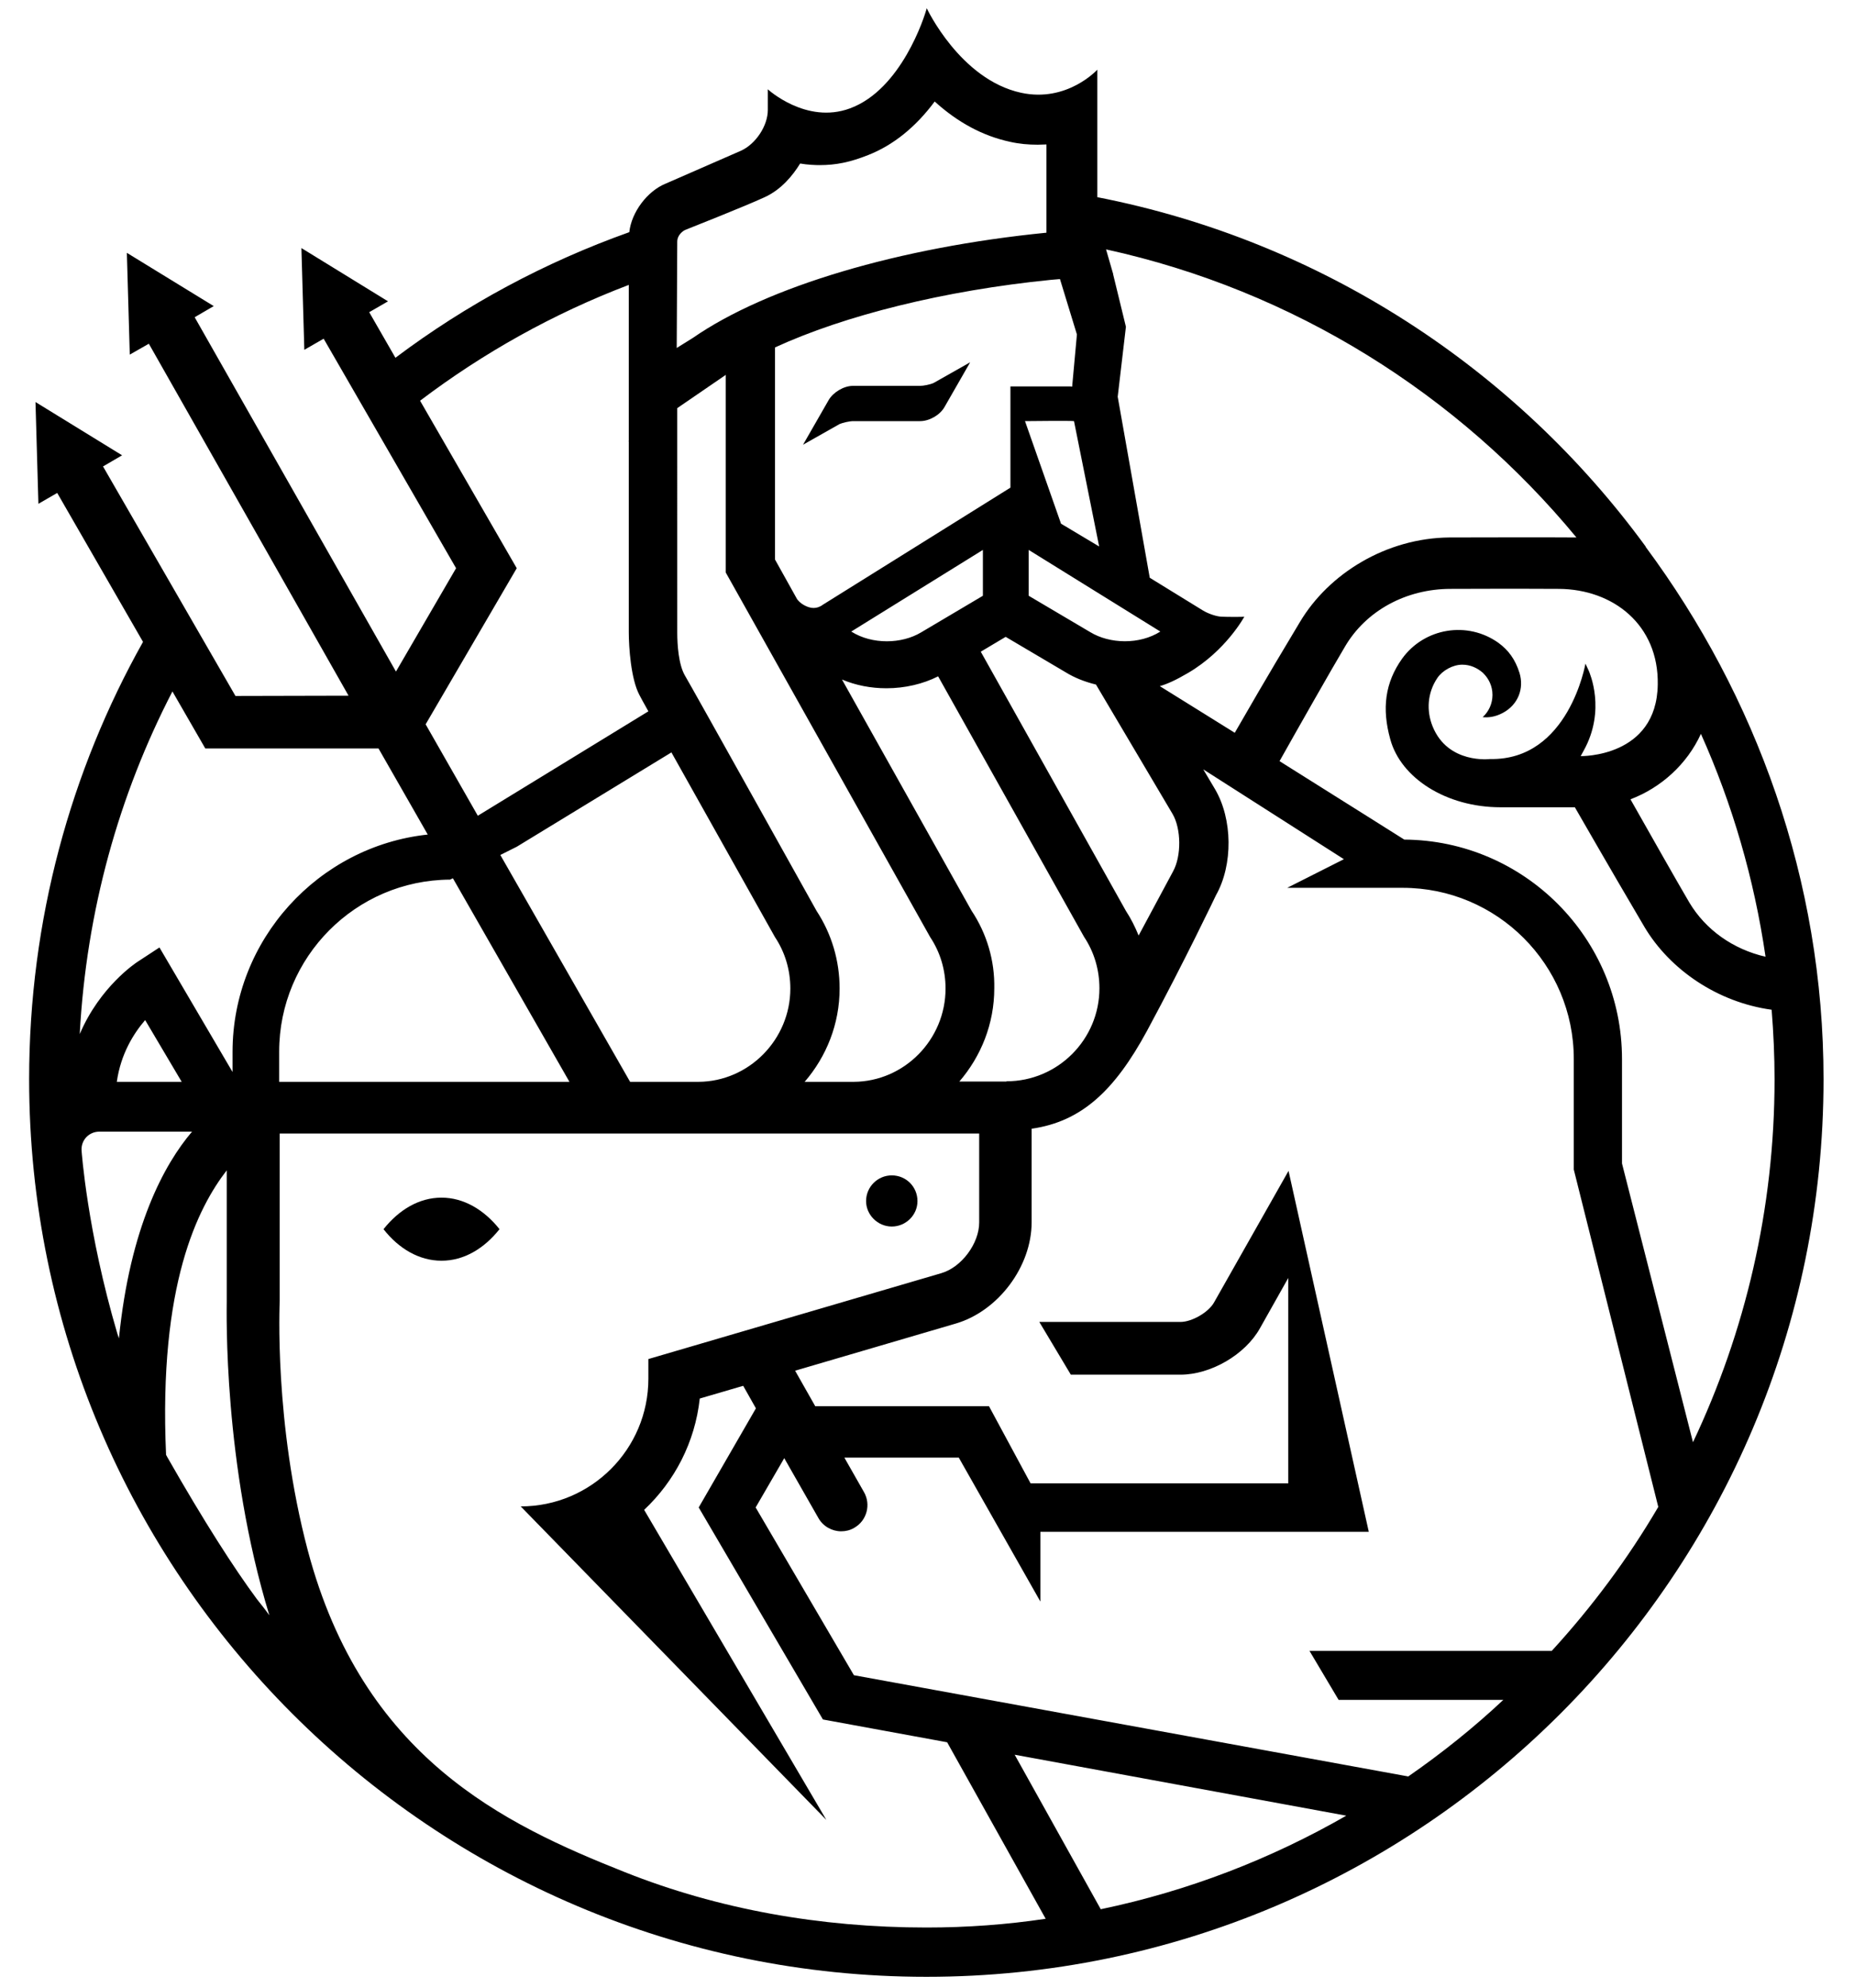 <svg enable-background="new 0 0 700 750" viewBox="0 0 700 750" xmlns="http://www.w3.org/2000/svg"><g fill="#000"><path d="m166.7 451.9c-8.4 0-16 4.5-21.9 11.9 5.8 7.4 13.5 11.9 21.9 11.9s16-4.5 21.9-11.9c-5.8-7.3-13.5-11.9-21.9-11.9z"/><path d="m322.2 158.9h3.9 21.3c3.5 0 7.5-2.3 9.2-5.3l9.7-16.9-13.8 7.8c-1.3.6-3.8 1.1-5.2 1.1h-25-.3c-3.4 0-7.4 2.4-9.1 5.3l-9.7 16.9 13.8-7.8c1.2-.5 3.7-1.1 5.2-1.1z"/><path d="m336.7 462.8c5.3 0 9.7-4.3 9.7-9.6 0-5.4-4.3-9.7-9.7-9.7-5.3 0-9.7 4.3-9.7 9.7 0 5.2 4.4 9.6 9.7 9.6z"/><path d="m621.3 206.3h.1c-49.1-67.2-122.5-115.4-207.1-131.9v-48.1s-11.4 12.5-28.8 8.7c-23-5-35.6-31.9-35.6-31.9-.8 3.2-9.6 30.7-29 37.8-16.5 6.1-31-7.2-31-7.2s0 .1 0 .4c0 0-.1-.1-.1-.1l.1.2v7.3c0 6-4.6 12.9-10.2 15.4l-28.4 12.4c-6.9 2.8-12.9 10.8-13.7 18.3-32 11.4-61.7 27.4-88.3 47.4l-9.9-17.2 7.1-4.1-32.7-20.1 1.1 38.4 7.3-4.2 50 86.6-22.7 39-76-133.7 7.2-4.2-32.8-20.1 1.1 38.4 7.2-4.1 75.4 132.8-42.7.1-50-86.6 7.2-4.2-32.7-20.1 1.1 38.4 7.1-4.1 32.4 56.2c-27.3 48.6-43 105-43 165 0 186.8 152 338.7 338.8 338.7s338.7-152 338.7-338.7c0-75.2-25.5-144.7-67.2-200.9zm20.9 70.6c11.8 26.3 20.1 54.6 24.4 84.1-12.2-2.8-22.6-10.1-28.8-20.5-4.3-7.3-15.3-26.7-22.2-38.9 11.6-4.4 21.4-13.3 26.6-24.7zm-47-74.1c-7.4-.1-47.9 0-47.9 0-23.9.2-45.6 13.6-56.5 31.9-5.7 9.6-10.5 17.3-24.6 41.8-10.7-6.7-20.8-12.9-28.3-17.6 2.8-.8 6.1-2.3 10.7-5 14.3-8.4 21.2-21.2 21.2-21.2-.4.1-6.5.1-8.4 0-1.9 0-5.2-1.1-7.3-2.4l-20-12.3-12.1-68.3 3.1-26.4-4.9-20.1h.2l-.2-.1-2.6-9c70.8 15.5 132.9 54.6 177.6 108.7zm-228.4 140.8-48.9-87.2c5.2 2.2 10.9 3.3 16.8 3.3 6.9 0 13.8-1.6 19.5-4.5l55.1 98.3c3.8 5.7 5.8 12.4 5.8 19.4 0 19.3-15.7 35.1-35.1 35.1v.1h-17.8c8.2-9.5 13.2-21.8 13.2-35.2.2-10.4-2.8-20.6-8.6-29.3zm-45.4-105.3 49.7-30.8v17.3l-23.3 13.8c-7.3 4.4-18.5 4.7-26.4-.3zm48.9 7.6 9.4-5.6 22.7 13.4c3.4 2.1 7.3 3.6 11.4 4.6l28.9 48.8c3.3 5.6 3.4 15.9.2 21.7l-13 24.2c-1.3-3.2-2.9-6.4-4.8-9.3zm18.1-21.1v-17.3l49.7 30.8c-7.9 5-19.1 4.7-26.5.2zm26.6-18.6-14.4-8.6-13.6-38.7s17.5-.2 18.5 0zm-14.8-100.9 6.4 20.9-1.8 19.7c-.2 0-.5-.1-.7-.1h-22.6v3.2 35l-70.7 44.1c-1 .8-2.3 1.3-3.7 1.3-2.1 0-5-1.6-6.1-3.3l.3.6-8.7-15.6v-80c26.3-12.1 64-21.5 104.1-25.5zm-144.5-14.2c0-1.7 1.2-3.4 2.9-4.3 2.5-1 22.5-8.9 29.9-12.3 6.5-2.9 10.9-8.4 13.6-12.8 2.8.5 6 .6 7.3.6 6.3 0 11.6-1.1 18.4-3.8 9.4-3.7 17.9-10.5 25.1-20.2 8.7 7.9 18.2 13 28.4 15.2 3.5.8 7 1.1 10.5 1.1 1.1 0 2.3-.1 3.3-.1v33.3c-55.5 5.5-105.5 20.3-133.5 39.7l-6.1 3.8zm0 62.9 18.1-12.4c.1-.1.2-.1.2-.2v74.6l77.2 137.6c3.8 5.7 5.8 12.4 5.8 19.4 0 19.2-15.5 35.1-34.7 35.2h-18.5c8.2-9.5 13.2-21.8 13.2-35.2 0-10.5-3-20.6-8.7-29.3 0 0-47.3-84.8-49.7-88.8-2.4-4.1-2.9-11.6-2.9-16.2zm-2.2 129.9c15.2 27.1 39.1 69.7 39.1 69.7 3.8 5.7 5.8 12.4 5.8 19.4 0 19.2-15.6 35.1-34.7 35.2h-25.8l-49-85.6 6.2-3.1zm-38.5 124.3h-109.6v-11.4c0-35.7 28.9-64.7 64.5-64.9l1.1-.5zm-19.9-193.8-36.5-63.2c23.9-18.1 50.4-32.9 78.8-43.7v4.4 54.4l-.1.3.1-.1v72.1c0 5.5.8 17.6 4 23.6.4.8 1.6 3 3.4 6.2l-64.4 39.4-19.7-34.5zm-130 46.5 12.4 21.5h65.4l18.6 32.5c-41.3 4.4-73.7 39.7-73.7 82v7.6l-27.6-47-8.1 5.3c-.8.5-14.4 9.5-22 27.4 2.5-46.5 14.8-90.3 35-129.3zm3.5 147.3h-24.5c1.5-10.6 6.4-18.3 10.7-23.3zm-24.3 95c-11.4-38.6-13.5-69-13.5-69-.3-4 2.8-7.2 6.7-7.2h35c-10.5 12.3-23.4 36-27.6 78-.2-.6-.4-1.2-.6-1.8zm52.7 100.2c-8.6-11.6-20.1-29.5-33.9-53.7-.1-.2-.2-.5-.4-.7-2.9-64.5 12.1-93.4 22.9-107.4v49.2c0 4.1-1.4 61.5 16.1 118.7-1.5-2.1-3.1-4.1-4.7-6.1zm252.8 123.9c-40.1 0-78.7-6.9-113.9-20.9-45.6-18.1-98.9-43.2-119.7-121.4-12.8-48.4-10.6-93.3-10.6-94.1v-63.2h264.1v33.6c0 7.9-6.7 16.9-14.3 19.1l-110.6 32.4v7.4c0 26.6-21.6 48.2-48.2 48.2l115.4 118.3-68.8-117c11.5-10.8 19.2-25.5 21-42l16.4-4.8 4.8 8.5-21.6 37.4 46.9 80 46.9 8.6 37.2 66.6c-14.7 2.2-29.7 3.3-45 3.3zm65.8-6.9-32.5-58.3 125.2 23c-28.4 16.3-59.6 28.4-92.7 35.3zm170.3-97.5h-91.5l11 18.5h62.2c-11.2 10.5-23.2 20.1-35.9 28.9l-209.3-38.2-37.1-63.3 10.8-18.6 12.9 22.6c1.8 3.2 5.2 5 8.6 5 1.7 0 3.4-.4 4.9-1.3 4.8-2.7 6.4-8.8 3.7-13.5l-7.4-13h43.2l30.8 54.3v-26.3h124l-30.3-136.2-28.1 49.6c-2.1 3.8-8.4 7.4-12.7 7.4h-53.3l11.9 19.9h41.4c11.4 0 24.4-7.5 30-17.5l10.7-19v77.5h-97.3l-15.7-29.1h-65.6l-7.6-13.4 60.7-17.8c16-4.7 28.6-21.5 28.6-38.2v-6.5-28.8c18.8-2.7 31.3-14.3 43.6-37 14.2-26.3 26-51.1 26-51.1 6.5-11.5 6.3-28.8-.4-40.1l-4.4-7.4 53.1 33.9-21.4 10.8h43.6c35.6 0 64.6 28.9 64.6 64.6v41.7l31.9 127.3c-11.5 19.6-25 37.7-40.2 54.3zm26.5-183.9v-39.4c0-45.5-36.8-82.5-82.2-82.8 0 0-22.7-14.3-47.1-29.6 6.4-11.4 19.8-35 24.7-43.2 7.9-13.5 23-21.8 39.9-21.8 0 0 25.7-.1 40.8 0 20.6.1 37.8 13.6 37.4 36.1-.4 27.6-29.1 27-29.1 27l1.1-2c8.6-15.4 2.2-29.5 2-30.1l-1.3-2.8s-6.3 36.6-36 36c0 0-15.9 2-21.7-12.3-2.4-5.9-2-12.7 1.8-18.3 1.9-2.8 5.8-5 9.4-5 3 0 5.6 1.2 7.7 3 0 0 .1 0 .1.1 2.2 2.1 3.6 5 3.6 8.3s-1.4 6.3-3.7 8.4c2 .2 4.6 0 7.6-1.6 5.8-3.1 8.1-9.2 6.3-15.1-1.6-5.1-4.2-8.6-7.9-11.3-11.7-8.4-28-5.7-36.4 5.9-6.5 9.1-7.7 18.9-4.5 30.4 4 14.8 21.3 25.7 41.6 25.7h28.1c14.4 25 20.6 35.5 26.3 45.2 9.6 16.1 27.6 28.4 48 31.2.7 8.7 1.1 17.4 1.1 26.3 0 48.9-11.1 95.3-30.8 136.9z"/></g></svg>
